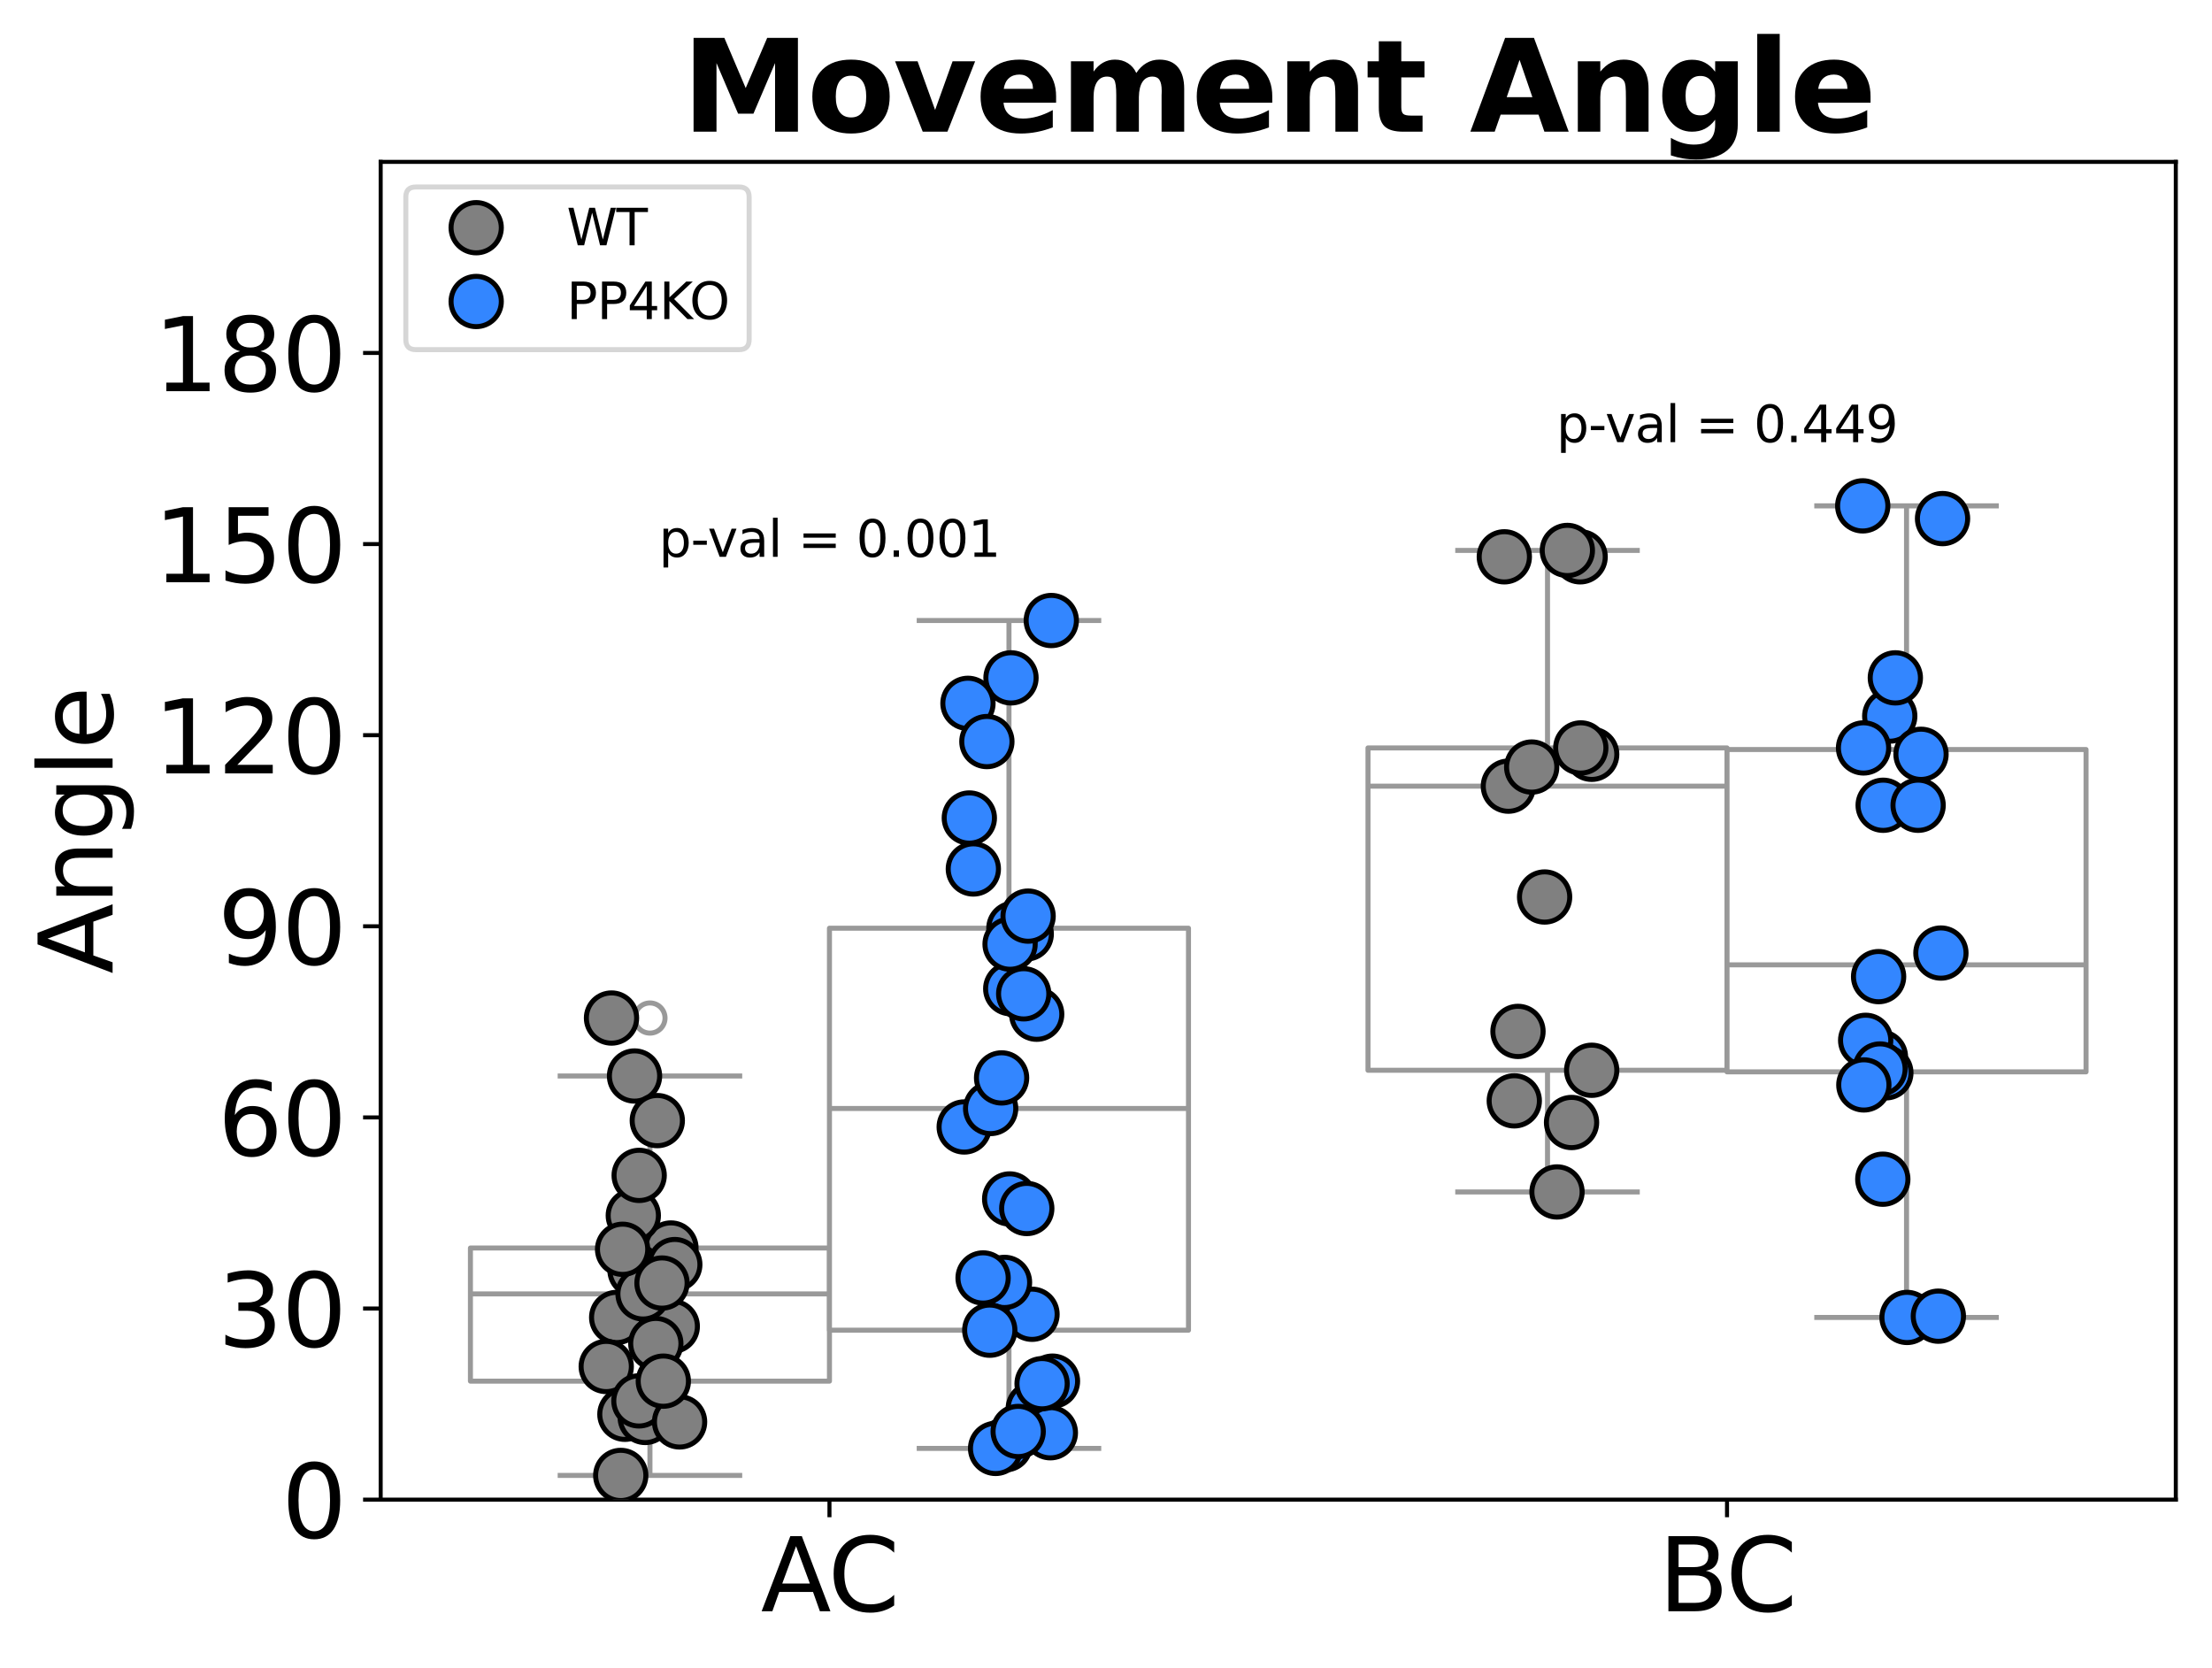 <?xml version="1.0" encoding="utf-8" standalone="no"?>
<!DOCTYPE svg PUBLIC "-//W3C//DTD SVG 1.1//EN"
  "http://www.w3.org/Graphics/SVG/1.1/DTD/svg11.dtd">
<svg xmlns:xlink="http://www.w3.org/1999/xlink" width="440.051pt" height="331.864pt" viewBox="0 0 440.051 331.864" xmlns="http://www.w3.org/2000/svg" version="1.1">
 <defs>
  <style type="text/css">*{stroke-linejoin: round; stroke-linecap: butt}</style>
 </defs>
 <g id="figure_1">
  <g id="patch_1">
   <path d="M 0 331.864 
L 440.051 331.864 
L 440.051 0 
L 0 0 
z
" style="fill: #ffffff"/>
  </g>
  <g id="axes_1">
   <g id="patch_2">
    <path d="M 75.731 298.308 
L 432.851 298.308 
L 432.851 32.196 
L 75.731 32.196 
z
" style="fill: #ffffff"/>
   </g>
   <g id="matplotlib.axis_1">
    <g id="xtick_1">
     <g id="line2d_1">
      <defs>
       <path id="m6c9cff57a1" d="M 0 0 
L 0 3.5 
" style="stroke: #000000; stroke-width: 0.8"/>
      </defs>
      <g>
       <use xlink:href="#m6c9cff57a1" x="165.011" y="298.308" style="stroke: #000000; stroke-width: 0.8"/>
      </g>
     </g>
     <g id="text_1">
      <!-- AC -->
      <g transform="translate(151.363 320.505) scale(0.2 -0.2)">
       <defs>
        <path id="DejaVuSans-41" d="M 2188 4044 
L 1331 1722 
L 3047 1722 
L 2188 4044 
z
M 1831 4666 
L 2547 4666 
L 4325 0 
L 3669 0 
L 3244 1197 
L 1141 1197 
L 716 0 
L 50 0 
L 1831 4666 
z
" transform="scale(0.016)"/>
        <path id="DejaVuSans-43" d="M 4122 4306 
L 4122 3641 
Q 3803 3938 3442 4084 
Q 3081 4231 2675 4231 
Q 1875 4231 1450 3742 
Q 1025 3253 1025 2328 
Q 1025 1406 1450 917 
Q 1875 428 2675 428 
Q 3081 428 3442 575 
Q 3803 722 4122 1019 
L 4122 359 
Q 3791 134 3420 21 
Q 3050 -91 2638 -91 
Q 1578 -91 968 557 
Q 359 1206 359 2328 
Q 359 3453 968 4101 
Q 1578 4750 2638 4750 
Q 3056 4750 3426 4639 
Q 3797 4528 4122 4306 
z
" transform="scale(0.016)"/>
       </defs>
       <use xlink:href="#DejaVuSans-41"/>
       <use xlink:href="#DejaVuSans-43" x="66.658"/>
      </g>
     </g>
    </g>
    <g id="xtick_2">
     <g id="line2d_2">
      <g>
       <use xlink:href="#m6c9cff57a1" x="343.571" y="298.308" style="stroke: #000000; stroke-width: 0.8"/>
      </g>
     </g>
     <g id="text_2">
      <!-- BC -->
      <g transform="translate(329.902 320.505) scale(0.2 -0.2)">
       <defs>
        <path id="DejaVuSans-42" d="M 1259 2228 
L 1259 519 
L 2272 519 
Q 2781 519 3026 730 
Q 3272 941 3272 1375 
Q 3272 1813 3026 2020 
Q 2781 2228 2272 2228 
L 1259 2228 
z
M 1259 4147 
L 1259 2741 
L 2194 2741 
Q 2656 2741 2882 2914 
Q 3109 3088 3109 3444 
Q 3109 3797 2882 3972 
Q 2656 4147 2194 4147 
L 1259 4147 
z
M 628 4666 
L 2241 4666 
Q 2963 4666 3353 4366 
Q 3744 4066 3744 3513 
Q 3744 3084 3544 2831 
Q 3344 2578 2956 2516 
Q 3422 2416 3680 2098 
Q 3938 1781 3938 1306 
Q 3938 681 3513 340 
Q 3088 0 2303 0 
L 628 0 
L 628 4666 
z
" transform="scale(0.016)"/>
       </defs>
       <use xlink:href="#DejaVuSans-42"/>
       <use xlink:href="#DejaVuSans-43" x="66.854"/>
      </g>
     </g>
    </g>
   </g>
   <g id="matplotlib.axis_2">
    <g id="ytick_1">
     <g id="line2d_3">
      <defs>
       <path id="m1bd5f42a3d" d="M 0 0 
L -3.5 0 
" style="stroke: #000000; stroke-width: 0.8"/>
      </defs>
      <g>
       <use xlink:href="#m1bd5f42a3d" x="75.731" y="298.308" style="stroke: #000000; stroke-width: 0.8"/>
      </g>
     </g>
     <g id="text_3">
      <!-- 0 -->
      <g transform="translate(56.006 305.907) scale(0.2 -0.2)">
       <defs>
        <path id="DejaVuSans-30" d="M 2034 4250 
Q 1547 4250 1301 3770 
Q 1056 3291 1056 2328 
Q 1056 1369 1301 889 
Q 1547 409 2034 409 
Q 2525 409 2770 889 
Q 3016 1369 3016 2328 
Q 3016 3291 2770 3770 
Q 2525 4250 2034 4250 
z
M 2034 4750 
Q 2819 4750 3233 4129 
Q 3647 3509 3647 2328 
Q 3647 1150 3233 529 
Q 2819 -91 2034 -91 
Q 1250 -91 836 529 
Q 422 1150 422 2328 
Q 422 3509 836 4129 
Q 1250 4750 2034 4750 
z
" transform="scale(0.016)"/>
       </defs>
       <use xlink:href="#DejaVuSans-30"/>
      </g>
     </g>
    </g>
    <g id="ytick_2">
     <g id="line2d_4">
      <g>
       <use xlink:href="#m1bd5f42a3d" x="75.731" y="260.292" style="stroke: #000000; stroke-width: 0.8"/>
      </g>
     </g>
     <g id="text_4">
      <!-- 30 -->
      <g transform="translate(43.281 267.891) scale(0.2 -0.2)">
       <defs>
        <path id="DejaVuSans-33" d="M 2597 2516 
Q 3050 2419 3304 2112 
Q 3559 1806 3559 1356 
Q 3559 666 3084 287 
Q 2609 -91 1734 -91 
Q 1441 -91 1130 -33 
Q 819 25 488 141 
L 488 750 
Q 750 597 1062 519 
Q 1375 441 1716 441 
Q 2309 441 2620 675 
Q 2931 909 2931 1356 
Q 2931 1769 2642 2001 
Q 2353 2234 1838 2234 
L 1294 2234 
L 1294 2753 
L 1863 2753 
Q 2328 2753 2575 2939 
Q 2822 3125 2822 3475 
Q 2822 3834 2567 4026 
Q 2313 4219 1838 4219 
Q 1578 4219 1281 4162 
Q 984 4106 628 3988 
L 628 4550 
Q 988 4650 1302 4700 
Q 1616 4750 1894 4750 
Q 2613 4750 3031 4423 
Q 3450 4097 3450 3541 
Q 3450 3153 3228 2886 
Q 3006 2619 2597 2516 
z
" transform="scale(0.016)"/>
       </defs>
       <use xlink:href="#DejaVuSans-33"/>
       <use xlink:href="#DejaVuSans-30" x="63.623"/>
      </g>
     </g>
    </g>
    <g id="ytick_3">
     <g id="line2d_5">
      <g>
       <use xlink:href="#m1bd5f42a3d" x="75.731" y="222.276" style="stroke: #000000; stroke-width: 0.8"/>
      </g>
     </g>
     <g id="text_5">
      <!-- 60 -->
      <g transform="translate(43.281 229.875) scale(0.2 -0.2)">
       <defs>
        <path id="DejaVuSans-36" d="M 2113 2584 
Q 1688 2584 1439 2293 
Q 1191 2003 1191 1497 
Q 1191 994 1439 701 
Q 1688 409 2113 409 
Q 2538 409 2786 701 
Q 3034 994 3034 1497 
Q 3034 2003 2786 2293 
Q 2538 2584 2113 2584 
z
M 3366 4563 
L 3366 3988 
Q 3128 4100 2886 4159 
Q 2644 4219 2406 4219 
Q 1781 4219 1451 3797 
Q 1122 3375 1075 2522 
Q 1259 2794 1537 2939 
Q 1816 3084 2150 3084 
Q 2853 3084 3261 2657 
Q 3669 2231 3669 1497 
Q 3669 778 3244 343 
Q 2819 -91 2113 -91 
Q 1303 -91 875 529 
Q 447 1150 447 2328 
Q 447 3434 972 4092 
Q 1497 4750 2381 4750 
Q 2619 4750 2861 4703 
Q 3103 4656 3366 4563 
z
" transform="scale(0.016)"/>
       </defs>
       <use xlink:href="#DejaVuSans-36"/>
       <use xlink:href="#DejaVuSans-30" x="63.623"/>
      </g>
     </g>
    </g>
    <g id="ytick_4">
     <g id="line2d_6">
      <g>
       <use xlink:href="#m1bd5f42a3d" x="75.731" y="184.26" style="stroke: #000000; stroke-width: 0.8"/>
      </g>
     </g>
     <g id="text_6">
      <!-- 90 -->
      <g transform="translate(43.281 191.859) scale(0.2 -0.2)">
       <defs>
        <path id="DejaVuSans-39" d="M 703 97 
L 703 672 
Q 941 559 1184 500 
Q 1428 441 1663 441 
Q 2288 441 2617 861 
Q 2947 1281 2994 2138 
Q 2813 1869 2534 1725 
Q 2256 1581 1919 1581 
Q 1219 1581 811 2004 
Q 403 2428 403 3163 
Q 403 3881 828 4315 
Q 1253 4750 1959 4750 
Q 2769 4750 3195 4129 
Q 3622 3509 3622 2328 
Q 3622 1225 3098 567 
Q 2575 -91 1691 -91 
Q 1453 -91 1209 -44 
Q 966 3 703 97 
z
M 1959 2075 
Q 2384 2075 2632 2365 
Q 2881 2656 2881 3163 
Q 2881 3666 2632 3958 
Q 2384 4250 1959 4250 
Q 1534 4250 1286 3958 
Q 1038 3666 1038 3163 
Q 1038 2656 1286 2365 
Q 1534 2075 1959 2075 
z
" transform="scale(0.016)"/>
       </defs>
       <use xlink:href="#DejaVuSans-39"/>
       <use xlink:href="#DejaVuSans-30" x="63.623"/>
      </g>
     </g>
    </g>
    <g id="ytick_5">
     <g id="line2d_7">
      <g>
       <use xlink:href="#m1bd5f42a3d" x="75.731" y="146.244" style="stroke: #000000; stroke-width: 0.8"/>
      </g>
     </g>
     <g id="text_7">
      <!-- 120 -->
      <g transform="translate(30.556 153.843) scale(0.2 -0.2)">
       <defs>
        <path id="DejaVuSans-31" d="M 794 531 
L 1825 531 
L 1825 4091 
L 703 3866 
L 703 4441 
L 1819 4666 
L 2450 4666 
L 2450 531 
L 3481 531 
L 3481 0 
L 794 0 
L 794 531 
z
" transform="scale(0.016)"/>
        <path id="DejaVuSans-32" d="M 1228 531 
L 3431 531 
L 3431 0 
L 469 0 
L 469 531 
Q 828 903 1448 1529 
Q 2069 2156 2228 2338 
Q 2531 2678 2651 2914 
Q 2772 3150 2772 3378 
Q 2772 3750 2511 3984 
Q 2250 4219 1831 4219 
Q 1534 4219 1204 4116 
Q 875 4013 500 3803 
L 500 4441 
Q 881 4594 1212 4672 
Q 1544 4750 1819 4750 
Q 2544 4750 2975 4387 
Q 3406 4025 3406 3419 
Q 3406 3131 3298 2873 
Q 3191 2616 2906 2266 
Q 2828 2175 2409 1742 
Q 1991 1309 1228 531 
z
" transform="scale(0.016)"/>
       </defs>
       <use xlink:href="#DejaVuSans-31"/>
       <use xlink:href="#DejaVuSans-32" x="63.623"/>
       <use xlink:href="#DejaVuSans-30" x="127.246"/>
      </g>
     </g>
    </g>
    <g id="ytick_6">
     <g id="line2d_8">
      <g>
       <use xlink:href="#m1bd5f42a3d" x="75.731" y="108.228" style="stroke: #000000; stroke-width: 0.8"/>
      </g>
     </g>
     <g id="text_8">
      <!-- 150 -->
      <g transform="translate(30.556 115.827) scale(0.2 -0.2)">
       <defs>
        <path id="DejaVuSans-35" d="M 691 4666 
L 3169 4666 
L 3169 4134 
L 1269 4134 
L 1269 2991 
Q 1406 3038 1543 3061 
Q 1681 3084 1819 3084 
Q 2600 3084 3056 2656 
Q 3513 2228 3513 1497 
Q 3513 744 3044 326 
Q 2575 -91 1722 -91 
Q 1428 -91 1123 -41 
Q 819 9 494 109 
L 494 744 
Q 775 591 1075 516 
Q 1375 441 1709 441 
Q 2250 441 2565 725 
Q 2881 1009 2881 1497 
Q 2881 1984 2565 2268 
Q 2250 2553 1709 2553 
Q 1456 2553 1204 2497 
Q 953 2441 691 2322 
L 691 4666 
z
" transform="scale(0.016)"/>
       </defs>
       <use xlink:href="#DejaVuSans-31"/>
       <use xlink:href="#DejaVuSans-35" x="63.623"/>
       <use xlink:href="#DejaVuSans-30" x="127.246"/>
      </g>
     </g>
    </g>
    <g id="ytick_7">
     <g id="line2d_9">
      <g>
       <use xlink:href="#m1bd5f42a3d" x="75.731" y="70.212" style="stroke: #000000; stroke-width: 0.8"/>
      </g>
     </g>
     <g id="text_9">
      <!-- 180 -->
      <g transform="translate(30.556 77.811) scale(0.2 -0.2)">
       <defs>
        <path id="DejaVuSans-38" d="M 2034 2216 
Q 1584 2216 1326 1975 
Q 1069 1734 1069 1313 
Q 1069 891 1326 650 
Q 1584 409 2034 409 
Q 2484 409 2743 651 
Q 3003 894 3003 1313 
Q 3003 1734 2745 1975 
Q 2488 2216 2034 2216 
z
M 1403 2484 
Q 997 2584 770 2862 
Q 544 3141 544 3541 
Q 544 4100 942 4425 
Q 1341 4750 2034 4750 
Q 2731 4750 3128 4425 
Q 3525 4100 3525 3541 
Q 3525 3141 3298 2862 
Q 3072 2584 2669 2484 
Q 3125 2378 3379 2068 
Q 3634 1759 3634 1313 
Q 3634 634 3220 271 
Q 2806 -91 2034 -91 
Q 1263 -91 848 271 
Q 434 634 434 1313 
Q 434 1759 690 2068 
Q 947 2378 1403 2484 
z
M 1172 3481 
Q 1172 3119 1398 2916 
Q 1625 2713 2034 2713 
Q 2441 2713 2670 2916 
Q 2900 3119 2900 3481 
Q 2900 3844 2670 4047 
Q 2441 4250 2034 4250 
Q 1625 4250 1398 4047 
Q 1172 3844 1172 3481 
z
" transform="scale(0.016)"/>
       </defs>
       <use xlink:href="#DejaVuSans-31"/>
       <use xlink:href="#DejaVuSans-38" x="63.623"/>
       <use xlink:href="#DejaVuSans-30" x="127.246"/>
      </g>
     </g>
    </g>
    <g id="text_10">
     <!-- Angle -->
     <g transform="translate(22.397 193.71) rotate(-90) scale(0.2 -0.2)">
      <defs>
       <path id="DejaVuSans-6e" d="M 3513 2113 
L 3513 0 
L 2938 0 
L 2938 2094 
Q 2938 2591 2744 2837 
Q 2550 3084 2163 3084 
Q 1697 3084 1428 2787 
Q 1159 2491 1159 1978 
L 1159 0 
L 581 0 
L 581 3500 
L 1159 3500 
L 1159 2956 
Q 1366 3272 1645 3428 
Q 1925 3584 2291 3584 
Q 2894 3584 3203 3211 
Q 3513 2838 3513 2113 
z
" transform="scale(0.016)"/>
       <path id="DejaVuSans-67" d="M 2906 1791 
Q 2906 2416 2648 2759 
Q 2391 3103 1925 3103 
Q 1463 3103 1205 2759 
Q 947 2416 947 1791 
Q 947 1169 1205 825 
Q 1463 481 1925 481 
Q 2391 481 2648 825 
Q 2906 1169 2906 1791 
z
M 3481 434 
Q 3481 -459 3084 -895 
Q 2688 -1331 1869 -1331 
Q 1566 -1331 1297 -1286 
Q 1028 -1241 775 -1147 
L 775 -588 
Q 1028 -725 1275 -790 
Q 1522 -856 1778 -856 
Q 2344 -856 2625 -561 
Q 2906 -266 2906 331 
L 2906 616 
Q 2728 306 2450 153 
Q 2172 0 1784 0 
Q 1141 0 747 490 
Q 353 981 353 1791 
Q 353 2603 747 3093 
Q 1141 3584 1784 3584 
Q 2172 3584 2450 3431 
Q 2728 3278 2906 2969 
L 2906 3500 
L 3481 3500 
L 3481 434 
z
" transform="scale(0.016)"/>
       <path id="DejaVuSans-6c" d="M 603 4863 
L 1178 4863 
L 1178 0 
L 603 0 
L 603 4863 
z
" transform="scale(0.016)"/>
       <path id="DejaVuSans-65" d="M 3597 1894 
L 3597 1613 
L 953 1613 
Q 991 1019 1311 708 
Q 1631 397 2203 397 
Q 2534 397 2845 478 
Q 3156 559 3463 722 
L 3463 178 
Q 3153 47 2828 -22 
Q 2503 -91 2169 -91 
Q 1331 -91 842 396 
Q 353 884 353 1716 
Q 353 2575 817 3079 
Q 1281 3584 2069 3584 
Q 2775 3584 3186 3129 
Q 3597 2675 3597 1894 
z
M 3022 2063 
Q 3016 2534 2758 2815 
Q 2500 3097 2075 3097 
Q 1594 3097 1305 2825 
Q 1016 2553 972 2059 
L 3022 2063 
z
" transform="scale(0.016)"/>
      </defs>
      <use xlink:href="#DejaVuSans-41"/>
      <use xlink:href="#DejaVuSans-6e" x="68.408"/>
      <use xlink:href="#DejaVuSans-67" x="131.787"/>
      <use xlink:href="#DejaVuSans-6c" x="195.264"/>
      <use xlink:href="#DejaVuSans-65" x="223.047"/>
     </g>
    </g>
   </g>
   <g id="patch_3">
    <path d="M 93.587 274.738 
L 165.011 274.738 
L 165.011 248.254 
L 93.587 248.254 
L 93.587 274.738 
z
" clip-path="url(#pab6f4cdedb)" style="fill: #ffffff; stroke: #999999; stroke-linejoin: miter"/>
   </g>
   <g id="line2d_10">
    <path d="M 129.299 274.738 
L 129.299 293.493 
" clip-path="url(#pab6f4cdedb)" style="fill: none; stroke: #999999"/>
   </g>
   <g id="line2d_11">
    <path d="M 129.299 248.254 
L 129.299 214.039 
" clip-path="url(#pab6f4cdedb)" style="fill: none; stroke: #999999"/>
   </g>
   <g id="line2d_12">
    <path d="M 111.443 293.493 
L 147.155 293.493 
" clip-path="url(#pab6f4cdedb)" style="fill: none; stroke: #999999; stroke-linecap: square"/>
   </g>
   <g id="line2d_13">
    <path d="M 111.443 214.039 
L 147.155 214.039 
" clip-path="url(#pab6f4cdedb)" style="fill: none; stroke: #999999; stroke-linecap: square"/>
   </g>
   <g id="line2d_14">
    <defs>
     <path id="mb2e26b3bb1" d="M 0 3 
C 0.796 3 1.559 2.684 2.121 2.121 
C 2.684 1.559 3 0.796 3 0 
C 3 -0.796 2.684 -1.559 2.121 -2.121 
C 1.559 -2.684 0.796 -3 0 -3 
C -0.796 -3 -1.559 -2.684 -2.121 -2.121 
C -2.684 -1.559 -3 -0.796 -3 0 
C -3 0.796 -2.684 1.559 -2.121 2.121 
C -1.559 2.684 -0.796 3 0 3 
z
" style="stroke: #999999"/>
    </defs>
    <g clip-path="url(#pab6f4cdedb)">
     <use xlink:href="#mb2e26b3bb1" x="129.299" y="202.508" style="fill-opacity: 0; stroke: #999999"/>
    </g>
   </g>
   <g id="patch_4">
    <path d="M 272.147 212.899 
L 343.571 212.899 
L 343.571 148.778 
L 272.147 148.778 
L 272.147 212.899 
z
" clip-path="url(#pab6f4cdedb)" style="fill: #ffffff; stroke: #999999; stroke-linejoin: miter"/>
   </g>
   <g id="line2d_15">
    <path d="M 307.859 212.899 
L 307.859 237.102 
" clip-path="url(#pab6f4cdedb)" style="fill: none; stroke: #999999"/>
   </g>
   <g id="line2d_16">
    <path d="M 307.859 148.778 
L 307.859 109.495 
" clip-path="url(#pab6f4cdedb)" style="fill: none; stroke: #999999"/>
   </g>
   <g id="line2d_17">
    <path d="M 290.003 237.102 
L 325.715 237.102 
" clip-path="url(#pab6f4cdedb)" style="fill: none; stroke: #999999; stroke-linecap: square"/>
   </g>
   <g id="line2d_18">
    <path d="M 290.003 109.495 
L 325.715 109.495 
" clip-path="url(#pab6f4cdedb)" style="fill: none; stroke: #999999; stroke-linecap: square"/>
   </g>
   <g id="line2d_19"/>
   <g id="patch_5">
    <path d="M 165.011 264.601 
L 236.435 264.601 
L 236.435 184.64 
L 165.011 184.64 
L 165.011 264.601 
z
" clip-path="url(#pab6f4cdedb)" style="fill: #ffffff; stroke: #999999; stroke-linejoin: miter"/>
   </g>
   <g id="line2d_20">
    <path d="M 200.723 264.601 
L 200.723 288.12 
" clip-path="url(#pab6f4cdedb)" style="fill: none; stroke: #999999"/>
   </g>
   <g id="line2d_21">
    <path d="M 200.723 184.64 
L 200.723 123.434 
" clip-path="url(#pab6f4cdedb)" style="fill: none; stroke: #999999"/>
   </g>
   <g id="line2d_22">
    <path d="M 182.867 288.12 
L 218.579 288.12 
" clip-path="url(#pab6f4cdedb)" style="fill: none; stroke: #999999; stroke-linecap: square"/>
   </g>
   <g id="line2d_23">
    <path d="M 182.867 123.434 
L 218.579 123.434 
" clip-path="url(#pab6f4cdedb)" style="fill: none; stroke: #999999; stroke-linecap: square"/>
   </g>
   <g id="line2d_24"/>
   <g id="patch_6">
    <path d="M 343.571 213.216 
L 414.995 213.216 
L 414.995 149.095 
L 343.571 149.095 
L 343.571 213.216 
z
" clip-path="url(#pab6f4cdedb)" style="fill: #ffffff; stroke: #999999; stroke-linejoin: miter"/>
   </g>
   <g id="line2d_25">
    <path d="M 379.283 213.216 
L 379.283 262.066 
" clip-path="url(#pab6f4cdedb)" style="fill: none; stroke: #999999"/>
   </g>
   <g id="line2d_26">
    <path d="M 379.283 149.095 
L 379.283 100.625 
" clip-path="url(#pab6f4cdedb)" style="fill: none; stroke: #999999"/>
   </g>
   <g id="line2d_27">
    <path d="M 361.427 262.066 
L 397.139 262.066 
" clip-path="url(#pab6f4cdedb)" style="fill: none; stroke: #999999; stroke-linecap: square"/>
   </g>
   <g id="line2d_28">
    <path d="M 361.427 100.625 
L 397.139 100.625 
" clip-path="url(#pab6f4cdedb)" style="fill: none; stroke: #999999; stroke-linecap: square"/>
   </g>
   <g id="line2d_29"/>
   <g id="line2d_30">
    <path d="M 93.587 257.378 
L 165.011 257.378 
" clip-path="url(#pab6f4cdedb)" style="fill: none; stroke: #999999"/>
   </g>
   <g id="line2d_31">
    <path d="M 272.147 156.382 
L 343.571 156.382 
" clip-path="url(#pab6f4cdedb)" style="fill: none; stroke: #999999"/>
   </g>
   <g id="line2d_32">
    <path d="M 165.011 220.502 
L 236.435 220.502 
" clip-path="url(#pab6f4cdedb)" style="fill: none; stroke: #999999"/>
   </g>
   <g id="line2d_33">
    <path d="M 343.571 191.927 
L 414.995 191.927 
" clip-path="url(#pab6f4cdedb)" style="fill: none; stroke: #999999"/>
   </g>
   <g id="patch_7">
    <path d="M 75.731 298.308 
L 75.731 32.196 
" style="fill: none; stroke: #000000; stroke-width: 0.8; stroke-linejoin: miter; stroke-linecap: square"/>
   </g>
   <g id="patch_8">
    <path d="M 432.851 298.308 
L 432.851 32.196 
" style="fill: none; stroke: #000000; stroke-width: 0.8; stroke-linejoin: miter; stroke-linecap: square"/>
   </g>
   <g id="patch_9">
    <path d="M 75.731 298.308 
L 432.851 298.308 
" style="fill: none; stroke: #000000; stroke-width: 0.8; stroke-linejoin: miter; stroke-linecap: square"/>
   </g>
   <g id="patch_10">
    <path d="M 75.731 32.196 
L 432.851 32.196 
" style="fill: none; stroke: #000000; stroke-width: 0.8; stroke-linejoin: miter; stroke-linecap: square"/>
   </g>
   <g id="PathCollection_1">
    <defs>
     <path id="C0_0_30bca2c052" d="M 0 5 
C 1.326 5 2.598 4.473 3.536 3.536 
C 4.473 2.598 5 1.326 5 -0 
C 5 -1.326 4.473 -2.598 3.536 -3.536 
C 2.598 -4.473 1.326 -5 0 -5 
C -1.326 -5 -2.598 -4.473 -3.536 -3.536 
C -4.473 -2.598 -5 -1.326 -5 0 
C -5 1.326 -4.473 2.598 -3.536 3.536 
C -2.598 4.473 -1.326 5 0 5 
z
"/>
    </defs>
    <g clip-path="url(#pab6f4cdedb)">
     <use xlink:href="#C0_0_30bca2c052" x="133.474" y="248.254" style="fill: #808080; stroke: #000000"/>
    </g>
    <g clip-path="url(#pab6f4cdedb)">
     <use xlink:href="#C0_0_30bca2c052" x="126.328" y="252.689" style="fill: #808080; stroke: #000000"/>
    </g>
    <g clip-path="url(#pab6f4cdedb)">
     <use xlink:href="#C0_0_30bca2c052" x="134.243" y="251.548" style="fill: #808080; stroke: #000000"/>
    </g>
    <g clip-path="url(#pab6f4cdedb)">
     <use xlink:href="#C0_0_30bca2c052" x="122.68" y="262.066" style="fill: #808080; stroke: #000000"/>
    </g>
    <g clip-path="url(#pab6f4cdedb)">
     <use xlink:href="#C0_0_30bca2c052" x="126.232" y="214.039" style="fill: #808080; stroke: #000000"/>
    </g>
    <g clip-path="url(#pab6f4cdedb)">
     <use xlink:href="#C0_0_30bca2c052" x="125.988" y="241.791" style="fill: #808080; stroke: #000000"/>
    </g>
    <g clip-path="url(#pab6f4cdedb)">
     <use xlink:href="#C0_0_30bca2c052" x="124.316" y="281.328" style="fill: #808080; stroke: #000000"/>
    </g>
    <g clip-path="url(#pab6f4cdedb)">
     <use xlink:href="#C0_0_30bca2c052" x="133.742" y="263.84" style="fill: #808080; stroke: #000000"/>
    </g>
    <g clip-path="url(#pab6f4cdedb)">
     <use xlink:href="#C0_0_30bca2c052" x="130.467" y="267.262" style="fill: #808080; stroke: #000000"/>
    </g>
    <g clip-path="url(#pab6f4cdedb)">
     <use xlink:href="#C0_0_30bca2c052" x="120.603" y="271.824" style="fill: #808080; stroke: #000000"/>
    </g>
    <g clip-path="url(#pab6f4cdedb)">
     <use xlink:href="#C0_0_30bca2c052" x="127.155" y="233.808" style="fill: #808080; stroke: #000000"/>
    </g>
    <g clip-path="url(#pab6f4cdedb)">
     <use xlink:href="#C0_0_30bca2c052" x="128.361" y="281.961" style="fill: #808080; stroke: #000000"/>
    </g>
    <g clip-path="url(#pab6f4cdedb)">
     <use xlink:href="#C0_0_30bca2c052" x="127.925" y="257.378" style="fill: #808080; stroke: #000000"/>
    </g>
    <g clip-path="url(#pab6f4cdedb)">
     <use xlink:href="#C0_0_30bca2c052" x="130.762" y="222.91" style="fill: #808080; stroke: #000000"/>
    </g>
    <g clip-path="url(#pab6f4cdedb)">
     <use xlink:href="#C0_0_30bca2c052" x="131.694" y="255.223" style="fill: #808080; stroke: #000000"/>
    </g>
    <g clip-path="url(#pab6f4cdedb)">
     <use xlink:href="#C0_0_30bca2c052" x="123.858" y="248.507" style="fill: #808080; stroke: #000000"/>
    </g>
    <g clip-path="url(#pab6f4cdedb)">
     <use xlink:href="#C0_0_30bca2c052" x="123.49" y="293.493" style="fill: #808080; stroke: #000000"/>
    </g>
    <g clip-path="url(#pab6f4cdedb)">
     <use xlink:href="#C0_0_30bca2c052" x="127.103" y="278.666" style="fill: #808080; stroke: #000000"/>
    </g>
    <g clip-path="url(#pab6f4cdedb)">
     <use xlink:href="#C0_0_30bca2c052" x="121.651" y="202.508" style="fill: #808080; stroke: #000000"/>
    </g>
    <g clip-path="url(#pab6f4cdedb)">
     <use xlink:href="#C0_0_30bca2c052" x="135.194" y="282.848" style="fill: #808080; stroke: #000000"/>
    </g>
    <g clip-path="url(#pab6f4cdedb)">
     <use xlink:href="#C0_0_30bca2c052" x="131.96" y="274.738" style="fill: #808080; stroke: #000000"/>
    </g>
   </g>
   <g id="PathCollection_2">
    <defs>
     <path id="C1_0_9949f92c49" d="M 0 5 
C 1.326 5 2.598 4.473 3.536 3.536 
C 4.473 2.598 5 1.326 5 -0 
C 5 -1.326 4.473 -2.598 3.536 -3.536 
C 2.598 -4.473 1.326 -5 0 -5 
C -1.326 -5 -2.598 -4.473 -3.536 -3.536 
C -4.473 -2.598 -5 -1.326 -5 0 
C -5 1.326 -4.473 2.598 -3.536 3.536 
C -2.598 4.473 -1.326 5 0 5 
z
"/>
    </defs>
    <g clip-path="url(#pab6f4cdedb)">
     <use xlink:href="#C1_0_9949f92c49" x="205.556" y="280.187" style="fill: #3386ff; stroke: #000000"/>
    </g>
    <g clip-path="url(#pab6f4cdedb)">
     <use xlink:href="#C1_0_9949f92c49" x="208.957" y="285.002" style="fill: #3386ff; stroke: #000000"/>
    </g>
    <g clip-path="url(#pab6f4cdedb)">
     <use xlink:href="#C1_0_9949f92c49" x="201.125" y="134.839" style="fill: #3386ff; stroke: #000000"/>
    </g>
    <g clip-path="url(#pab6f4cdedb)">
     <use xlink:href="#C1_0_9949f92c49" x="199.988" y="287.398" style="fill: #3386ff; stroke: #000000"/>
    </g>
    <g clip-path="url(#pab6f4cdedb)">
     <use xlink:href="#C1_0_9949f92c49" x="205.308" y="261.433" style="fill: #3386ff; stroke: #000000"/>
    </g>
    <g clip-path="url(#pab6f4cdedb)">
     <use xlink:href="#C1_0_9949f92c49" x="193.634" y="172.855" style="fill: #3386ff; stroke: #000000"/>
    </g>
    <g clip-path="url(#pab6f4cdedb)">
     <use xlink:href="#C1_0_9949f92c49" x="198.063" y="288.12" style="fill: #3386ff; stroke: #000000"/>
    </g>
    <g clip-path="url(#pab6f4cdedb)">
     <use xlink:href="#C1_0_9949f92c49" x="201.073" y="196.679" style="fill: #3386ff; stroke: #000000"/>
    </g>
    <g clip-path="url(#pab6f4cdedb)">
     <use xlink:href="#C1_0_9949f92c49" x="191.818" y="224.177" style="fill: #3386ff; stroke: #000000"/>
    </g>
    <g clip-path="url(#pab6f4cdedb)">
     <use xlink:href="#C1_0_9949f92c49" x="199.837" y="255.097" style="fill: #3386ff; stroke: #000000"/>
    </g>
    <g clip-path="url(#pab6f4cdedb)">
     <use xlink:href="#C1_0_9949f92c49" x="202.556" y="284.749" style="fill: #3386ff; stroke: #000000"/>
    </g>
    <g clip-path="url(#pab6f4cdedb)">
     <use xlink:href="#C1_0_9949f92c49" x="200.861" y="238.496" style="fill: #3386ff; stroke: #000000"/>
    </g>
    <g clip-path="url(#pab6f4cdedb)">
     <use xlink:href="#C1_0_9949f92c49" x="192.835" y="162.718" style="fill: #3386ff; stroke: #000000"/>
    </g>
    <g clip-path="url(#pab6f4cdedb)">
     <use xlink:href="#C1_0_9949f92c49" x="196.903" y="264.601" style="fill: #3386ff; stroke: #000000"/>
    </g>
    <g clip-path="url(#pab6f4cdedb)">
     <use xlink:href="#C1_0_9949f92c49" x="204.159" y="185.781" style="fill: #3386ff; stroke: #000000"/>
    </g>
    <g clip-path="url(#pab6f4cdedb)">
     <use xlink:href="#C1_0_9949f92c49" x="195.573" y="254.21" style="fill: #3386ff; stroke: #000000"/>
    </g>
    <g clip-path="url(#pab6f4cdedb)">
     <use xlink:href="#C1_0_9949f92c49" x="201.703" y="184.64" style="fill: #3386ff; stroke: #000000"/>
    </g>
    <g clip-path="url(#pab6f4cdedb)">
     <use xlink:href="#C1_0_9949f92c49" x="204.264" y="240.397" style="fill: #3386ff; stroke: #000000"/>
    </g>
    <g clip-path="url(#pab6f4cdedb)">
     <use xlink:href="#C1_0_9949f92c49" x="200.943" y="187.808" style="fill: #3386ff; stroke: #000000"/>
    </g>
    <g clip-path="url(#pab6f4cdedb)">
     <use xlink:href="#C1_0_9949f92c49" x="209.142" y="123.434" style="fill: #3386ff; stroke: #000000"/>
    </g>
    <g clip-path="url(#pab6f4cdedb)">
     <use xlink:href="#C1_0_9949f92c49" x="192.563" y="139.908" style="fill: #3386ff; stroke: #000000"/>
    </g>
    <g clip-path="url(#pab6f4cdedb)">
     <use xlink:href="#C1_0_9949f92c49" x="209.378" y="274.738" style="fill: #3386ff; stroke: #000000"/>
    </g>
    <g clip-path="url(#pab6f4cdedb)">
     <use xlink:href="#C1_0_9949f92c49" x="206.237" y="201.747" style="fill: #3386ff; stroke: #000000"/>
    </g>
    <g clip-path="url(#pab6f4cdedb)">
     <use xlink:href="#C1_0_9949f92c49" x="197.076" y="220.502" style="fill: #3386ff; stroke: #000000"/>
    </g>
    <g clip-path="url(#pab6f4cdedb)">
     <use xlink:href="#C1_0_9949f92c49" x="203.651" y="197.692" style="fill: #3386ff; stroke: #000000"/>
    </g>
    <g clip-path="url(#pab6f4cdedb)">
     <use xlink:href="#C1_0_9949f92c49" x="196.328" y="147.511" style="fill: #3386ff; stroke: #000000"/>
    </g>
    <g clip-path="url(#pab6f4cdedb)">
     <use xlink:href="#C1_0_9949f92c49" x="207.311" y="275.245" style="fill: #3386ff; stroke: #000000"/>
    </g>
    <g clip-path="url(#pab6f4cdedb)">
     <use xlink:href="#C1_0_9949f92c49" x="199.254" y="214.419" style="fill: #3386ff; stroke: #000000"/>
    </g>
    <g clip-path="url(#pab6f4cdedb)">
     <use xlink:href="#C1_0_9949f92c49" x="204.532" y="182.233" style="fill: #3386ff; stroke: #000000"/>
    </g>
   </g>
   <g id="PathCollection_3">
    <defs>
     <path id="C2_0_8f258b73f7" d="M 0 5 
C 1.326 5 2.598 4.473 3.536 3.536 
C 4.473 2.598 5 1.326 5 -0 
C 5 -1.326 4.473 -2.598 3.536 -3.536 
C 2.598 -4.473 1.326 -5 0 -5 
C -1.326 -5 -2.598 -4.473 -3.536 -3.536 
C -4.473 -2.598 -5 -1.326 -5 0 
C -5 1.326 -4.473 2.598 -3.536 3.536 
C -2.598 4.473 -1.326 5 0 5 
z
"/>
    </defs>
    <g clip-path="url(#pab6f4cdedb)">
     <use xlink:href="#C2_0_8f258b73f7" x="309.749" y="237.102" style="fill: #808080; stroke: #000000"/>
    </g>
    <g clip-path="url(#pab6f4cdedb)">
     <use xlink:href="#C2_0_8f258b73f7" x="301.248" y="218.981" style="fill: #808080; stroke: #000000"/>
    </g>
    <g clip-path="url(#pab6f4cdedb)">
     <use xlink:href="#C2_0_8f258b73f7" x="299.267" y="110.762" style="fill: #808080; stroke: #000000"/>
    </g>
    <g clip-path="url(#pab6f4cdedb)">
     <use xlink:href="#C2_0_8f258b73f7" x="316.649" y="150.046" style="fill: #808080; stroke: #000000"/>
    </g>
    <g clip-path="url(#pab6f4cdedb)">
     <use xlink:href="#C2_0_8f258b73f7" x="316.647" y="212.899" style="fill: #808080; stroke: #000000"/>
    </g>
    <g clip-path="url(#pab6f4cdedb)">
     <use xlink:href="#C2_0_8f258b73f7" x="314.35" y="110.762" style="fill: #808080; stroke: #000000"/>
    </g>
    <g clip-path="url(#pab6f4cdedb)">
     <use xlink:href="#C2_0_8f258b73f7" x="300.072" y="156.382" style="fill: #808080; stroke: #000000"/>
    </g>
    <g clip-path="url(#pab6f4cdedb)">
     <use xlink:href="#C2_0_8f258b73f7" x="301.986" y="205.169" style="fill: #808080; stroke: #000000"/>
    </g>
    <g clip-path="url(#pab6f4cdedb)">
     <use xlink:href="#C2_0_8f258b73f7" x="314.477" y="148.778" style="fill: #808080; stroke: #000000"/>
    </g>
    <g clip-path="url(#pab6f4cdedb)">
     <use xlink:href="#C2_0_8f258b73f7" x="307.282" y="178.431" style="fill: #808080; stroke: #000000"/>
    </g>
    <g clip-path="url(#pab6f4cdedb)">
     <use xlink:href="#C2_0_8f258b73f7" x="311.806" y="109.495" style="fill: #808080; stroke: #000000"/>
    </g>
    <g clip-path="url(#pab6f4cdedb)">
     <use xlink:href="#C2_0_8f258b73f7" x="312.64" y="223.29" style="fill: #808080; stroke: #000000"/>
    </g>
    <g clip-path="url(#pab6f4cdedb)">
     <use xlink:href="#C2_0_8f258b73f7" x="304.712" y="152.58" style="fill: #808080; stroke: #000000"/>
    </g>
   </g>
   <g id="PathCollection_4">
    <defs>
     <path id="C3_0_3867363189" d="M 0 5 
C 1.326 5 2.598 4.473 3.536 3.536 
C 4.473 2.598 5 1.326 5 -0 
C 5 -1.326 4.473 -2.598 3.536 -3.536 
C 2.598 -4.473 1.326 -5 0 -5 
C -1.326 -5 -2.598 -4.473 -3.536 -3.536 
C -4.473 -2.598 -5 -1.326 -5 0 
C -5 1.326 -4.473 2.598 -3.536 3.536 
C -2.598 4.473 -1.326 5 0 5 
z
"/>
    </defs>
    <g clip-path="url(#pab6f4cdedb)">
     <use xlink:href="#C3_0_3867363189" x="375.942" y="142.442" style="fill: #3386ff; stroke: #000000"/>
    </g>
    <g clip-path="url(#pab6f4cdedb)">
     <use xlink:href="#C3_0_3867363189" x="373.725" y="194.271" style="fill: #3386ff; stroke: #000000"/>
    </g>
    <g clip-path="url(#pab6f4cdedb)">
     <use xlink:href="#C3_0_3867363189" x="374.561" y="234.568" style="fill: #3386ff; stroke: #000000"/>
    </g>
    <g clip-path="url(#pab6f4cdedb)">
     <use xlink:href="#C3_0_3867363189" x="374.09" y="210.238" style="fill: #3386ff; stroke: #000000"/>
    </g>
    <g clip-path="url(#pab6f4cdedb)">
     <use xlink:href="#C3_0_3867363189" x="371.152" y="206.943" style="fill: #3386ff; stroke: #000000"/>
    </g>
    <g clip-path="url(#pab6f4cdedb)">
     <use xlink:href="#C3_0_3867363189" x="375.17" y="213.406" style="fill: #3386ff; stroke: #000000"/>
    </g>
    <g clip-path="url(#pab6f4cdedb)">
     <use xlink:href="#C3_0_3867363189" x="386.121" y="189.582" style="fill: #3386ff; stroke: #000000"/>
    </g>
    <g clip-path="url(#pab6f4cdedb)">
     <use xlink:href="#C3_0_3867363189" x="374.632" y="160.183" style="fill: #3386ff; stroke: #000000"/>
    </g>
    <g clip-path="url(#pab6f4cdedb)">
     <use xlink:href="#C3_0_3867363189" x="374.004" y="212.645" style="fill: #3386ff; stroke: #000000"/>
    </g>
    <g clip-path="url(#pab6f4cdedb)">
     <use xlink:href="#C3_0_3867363189" x="382.163" y="150.046" style="fill: #3386ff; stroke: #000000"/>
    </g>
    <g clip-path="url(#pab6f4cdedb)">
     <use xlink:href="#C3_0_3867363189" x="381.588" y="160.183" style="fill: #3386ff; stroke: #000000"/>
    </g>
    <g clip-path="url(#pab6f4cdedb)">
     <use xlink:href="#C3_0_3867363189" x="379.383" y="262.066" style="fill: #3386ff; stroke: #000000"/>
    </g>
    <g clip-path="url(#pab6f4cdedb)">
     <use xlink:href="#C3_0_3867363189" x="385.614" y="261.813" style="fill: #3386ff; stroke: #000000"/>
    </g>
    <g clip-path="url(#pab6f4cdedb)">
     <use xlink:href="#C3_0_3867363189" x="370.729" y="148.778" style="fill: #3386ff; stroke: #000000"/>
    </g>
    <g clip-path="url(#pab6f4cdedb)">
     <use xlink:href="#C3_0_3867363189" x="386.446" y="103.159" style="fill: #3386ff; stroke: #000000"/>
    </g>
    <g clip-path="url(#pab6f4cdedb)">
     <use xlink:href="#C3_0_3867363189" x="370.568" y="100.625" style="fill: #3386ff; stroke: #000000"/>
    </g>
    <g clip-path="url(#pab6f4cdedb)">
     <use xlink:href="#C3_0_3867363189" x="377.055" y="134.839" style="fill: #3386ff; stroke: #000000"/>
    </g>
    <g clip-path="url(#pab6f4cdedb)">
     <use xlink:href="#C3_0_3867363189" x="370.789" y="215.813" style="fill: #3386ff; stroke: #000000"/>
    </g>
   </g>
   <g id="line2d_34"/>
   <g id="line2d_35"/>
   <g id="text_11">
    <!-- p-val = 0.001 -->
    <g transform="translate(131.07 110.762) scale(0.1 -0.1)">
     <defs>
      <path id="DejaVuSans-70" d="M 1159 525 
L 1159 -1331 
L 581 -1331 
L 581 3500 
L 1159 3500 
L 1159 2969 
Q 1341 3281 1617 3432 
Q 1894 3584 2278 3584 
Q 2916 3584 3314 3078 
Q 3713 2572 3713 1747 
Q 3713 922 3314 415 
Q 2916 -91 2278 -91 
Q 1894 -91 1617 61 
Q 1341 213 1159 525 
z
M 3116 1747 
Q 3116 2381 2855 2742 
Q 2594 3103 2138 3103 
Q 1681 3103 1420 2742 
Q 1159 2381 1159 1747 
Q 1159 1113 1420 752 
Q 1681 391 2138 391 
Q 2594 391 2855 752 
Q 3116 1113 3116 1747 
z
" transform="scale(0.016)"/>
      <path id="DejaVuSans-2d" d="M 313 2009 
L 1997 2009 
L 1997 1497 
L 313 1497 
L 313 2009 
z
" transform="scale(0.016)"/>
      <path id="DejaVuSans-76" d="M 191 3500 
L 800 3500 
L 1894 563 
L 2988 3500 
L 3597 3500 
L 2284 0 
L 1503 0 
L 191 3500 
z
" transform="scale(0.016)"/>
      <path id="DejaVuSans-61" d="M 2194 1759 
Q 1497 1759 1228 1600 
Q 959 1441 959 1056 
Q 959 750 1161 570 
Q 1363 391 1709 391 
Q 2188 391 2477 730 
Q 2766 1069 2766 1631 
L 2766 1759 
L 2194 1759 
z
M 3341 1997 
L 3341 0 
L 2766 0 
L 2766 531 
Q 2569 213 2275 61 
Q 1981 -91 1556 -91 
Q 1019 -91 701 211 
Q 384 513 384 1019 
Q 384 1609 779 1909 
Q 1175 2209 1959 2209 
L 2766 2209 
L 2766 2266 
Q 2766 2663 2505 2880 
Q 2244 3097 1772 3097 
Q 1472 3097 1187 3025 
Q 903 2953 641 2809 
L 641 3341 
Q 956 3463 1253 3523 
Q 1550 3584 1831 3584 
Q 2591 3584 2966 3190 
Q 3341 2797 3341 1997 
z
" transform="scale(0.016)"/>
      <path id="DejaVuSans-20" transform="scale(0.016)"/>
      <path id="DejaVuSans-3d" d="M 678 2906 
L 4684 2906 
L 4684 2381 
L 678 2381 
L 678 2906 
z
M 678 1631 
L 4684 1631 
L 4684 1100 
L 678 1100 
L 678 1631 
z
" transform="scale(0.016)"/>
      <path id="DejaVuSans-2e" d="M 684 794 
L 1344 794 
L 1344 0 
L 684 0 
L 684 794 
z
" transform="scale(0.016)"/>
     </defs>
     <use xlink:href="#DejaVuSans-70"/>
     <use xlink:href="#DejaVuSans-2d" x="63.477"/>
     <use xlink:href="#DejaVuSans-76" x="96.936"/>
     <use xlink:href="#DejaVuSans-61" x="156.115"/>
     <use xlink:href="#DejaVuSans-6c" x="217.395"/>
     <use xlink:href="#DejaVuSans-20" x="245.178"/>
     <use xlink:href="#DejaVuSans-3d" x="276.965"/>
     <use xlink:href="#DejaVuSans-20" x="360.754"/>
     <use xlink:href="#DejaVuSans-30" x="392.541"/>
     <use xlink:href="#DejaVuSans-2e" x="456.164"/>
     <use xlink:href="#DejaVuSans-30" x="487.951"/>
     <use xlink:href="#DejaVuSans-30" x="551.574"/>
     <use xlink:href="#DejaVuSans-31" x="615.197"/>
    </g>
   </g>
   <g id="text_12">
    <!-- p-val = 0.449 -->
    <g transform="translate(309.63 87.953) scale(0.1 -0.1)">
     <defs>
      <path id="DejaVuSans-34" d="M 2419 4116 
L 825 1625 
L 2419 1625 
L 2419 4116 
z
M 2253 4666 
L 3047 4666 
L 3047 1625 
L 3713 1625 
L 3713 1100 
L 3047 1100 
L 3047 0 
L 2419 0 
L 2419 1100 
L 313 1100 
L 313 1709 
L 2253 4666 
z
" transform="scale(0.016)"/>
     </defs>
     <use xlink:href="#DejaVuSans-70"/>
     <use xlink:href="#DejaVuSans-2d" x="63.477"/>
     <use xlink:href="#DejaVuSans-76" x="96.936"/>
     <use xlink:href="#DejaVuSans-61" x="156.115"/>
     <use xlink:href="#DejaVuSans-6c" x="217.395"/>
     <use xlink:href="#DejaVuSans-20" x="245.178"/>
     <use xlink:href="#DejaVuSans-3d" x="276.965"/>
     <use xlink:href="#DejaVuSans-20" x="360.754"/>
     <use xlink:href="#DejaVuSans-30" x="392.541"/>
     <use xlink:href="#DejaVuSans-2e" x="456.164"/>
     <use xlink:href="#DejaVuSans-34" x="487.951"/>
     <use xlink:href="#DejaVuSans-34" x="551.574"/>
     <use xlink:href="#DejaVuSans-39" x="615.197"/>
    </g>
   </g>
   <g id="text_13">
    <!-- Movement Angle -->
    <g transform="translate(135.625 26.196) scale(0.25 -0.25)">
     <defs>
      <path id="DejaVuSans-Bold-4d" d="M 588 4666 
L 2119 4666 
L 3181 2169 
L 4250 4666 
L 5778 4666 
L 5778 0 
L 4641 0 
L 4641 3413 
L 3566 897 
L 2803 897 
L 1728 3413 
L 1728 0 
L 588 0 
L 588 4666 
z
" transform="scale(0.016)"/>
      <path id="DejaVuSans-Bold-6f" d="M 2203 2784 
Q 1831 2784 1636 2517 
Q 1441 2250 1441 1747 
Q 1441 1244 1636 976 
Q 1831 709 2203 709 
Q 2569 709 2762 976 
Q 2956 1244 2956 1747 
Q 2956 2250 2762 2517 
Q 2569 2784 2203 2784 
z
M 2203 3584 
Q 3106 3584 3614 3096 
Q 4122 2609 4122 1747 
Q 4122 884 3614 396 
Q 3106 -91 2203 -91 
Q 1297 -91 786 396 
Q 275 884 275 1747 
Q 275 2609 786 3096 
Q 1297 3584 2203 3584 
z
" transform="scale(0.016)"/>
      <path id="DejaVuSans-Bold-76" d="M 97 3500 
L 1216 3500 
L 2088 1081 
L 2956 3500 
L 4078 3500 
L 2700 0 
L 1472 0 
L 97 3500 
z
" transform="scale(0.016)"/>
      <path id="DejaVuSans-Bold-65" d="M 4031 1759 
L 4031 1441 
L 1416 1441 
Q 1456 1047 1700 850 
Q 1944 653 2381 653 
Q 2734 653 3104 758 
Q 3475 863 3866 1075 
L 3866 213 
Q 3469 63 3072 -14 
Q 2675 -91 2278 -91 
Q 1328 -91 801 392 
Q 275 875 275 1747 
Q 275 2603 792 3093 
Q 1309 3584 2216 3584 
Q 3041 3584 3536 3087 
Q 4031 2591 4031 1759 
z
M 2881 2131 
Q 2881 2450 2695 2645 
Q 2509 2841 2209 2841 
Q 1884 2841 1681 2658 
Q 1478 2475 1428 2131 
L 2881 2131 
z
" transform="scale(0.016)"/>
      <path id="DejaVuSans-Bold-6d" d="M 3781 2919 
Q 3994 3244 4286 3414 
Q 4578 3584 4928 3584 
Q 5531 3584 5847 3212 
Q 6163 2841 6163 2131 
L 6163 0 
L 5038 0 
L 5038 1825 
Q 5041 1866 5042 1909 
Q 5044 1953 5044 2034 
Q 5044 2406 4934 2573 
Q 4825 2741 4581 2741 
Q 4263 2741 4089 2478 
Q 3916 2216 3909 1719 
L 3909 0 
L 2784 0 
L 2784 1825 
Q 2784 2406 2684 2573 
Q 2584 2741 2328 2741 
Q 2006 2741 1831 2477 
Q 1656 2213 1656 1722 
L 1656 0 
L 531 0 
L 531 3500 
L 1656 3500 
L 1656 2988 
Q 1863 3284 2130 3434 
Q 2397 3584 2719 3584 
Q 3081 3584 3359 3409 
Q 3638 3234 3781 2919 
z
" transform="scale(0.016)"/>
      <path id="DejaVuSans-Bold-6e" d="M 4056 2131 
L 4056 0 
L 2931 0 
L 2931 347 
L 2931 1631 
Q 2931 2084 2911 2256 
Q 2891 2428 2841 2509 
Q 2775 2619 2662 2680 
Q 2550 2741 2406 2741 
Q 2056 2741 1856 2470 
Q 1656 2200 1656 1722 
L 1656 0 
L 538 0 
L 538 3500 
L 1656 3500 
L 1656 2988 
Q 1909 3294 2193 3439 
Q 2478 3584 2822 3584 
Q 3428 3584 3742 3212 
Q 4056 2841 4056 2131 
z
" transform="scale(0.016)"/>
      <path id="DejaVuSans-Bold-74" d="M 1759 4494 
L 1759 3500 
L 2913 3500 
L 2913 2700 
L 1759 2700 
L 1759 1216 
Q 1759 972 1856 886 
Q 1953 800 2241 800 
L 2816 800 
L 2816 0 
L 1856 0 
Q 1194 0 917 276 
Q 641 553 641 1216 
L 641 2700 
L 84 2700 
L 84 3500 
L 641 3500 
L 641 4494 
L 1759 4494 
z
" transform="scale(0.016)"/>
      <path id="DejaVuSans-Bold-20" transform="scale(0.016)"/>
      <path id="DejaVuSans-Bold-41" d="M 3419 850 
L 1538 850 
L 1241 0 
L 31 0 
L 1759 4666 
L 3194 4666 
L 4922 0 
L 3713 0 
L 3419 850 
z
M 1838 1716 
L 3116 1716 
L 2478 3572 
L 1838 1716 
z
" transform="scale(0.016)"/>
      <path id="DejaVuSans-Bold-67" d="M 2919 594 
Q 2688 288 2409 144 
Q 2131 0 1766 0 
Q 1125 0 706 504 
Q 288 1009 288 1791 
Q 288 2575 706 3076 
Q 1125 3578 1766 3578 
Q 2131 3578 2409 3434 
Q 2688 3291 2919 2981 
L 2919 3500 
L 4044 3500 
L 4044 353 
Q 4044 -491 3511 -936 
Q 2978 -1381 1966 -1381 
Q 1638 -1381 1331 -1331 
Q 1025 -1281 716 -1178 
L 716 -306 
Q 1009 -475 1290 -558 
Q 1572 -641 1856 -641 
Q 2406 -641 2662 -400 
Q 2919 -159 2919 353 
L 2919 594 
z
M 2181 2772 
Q 1834 2772 1640 2515 
Q 1447 2259 1447 1791 
Q 1447 1309 1634 1061 
Q 1822 813 2181 813 
Q 2531 813 2725 1069 
Q 2919 1325 2919 1791 
Q 2919 2259 2725 2515 
Q 2531 2772 2181 2772 
z
" transform="scale(0.016)"/>
      <path id="DejaVuSans-Bold-6c" d="M 538 4863 
L 1656 4863 
L 1656 0 
L 538 0 
L 538 4863 
z
" transform="scale(0.016)"/>
     </defs>
     <use xlink:href="#DejaVuSans-Bold-4d"/>
     <use xlink:href="#DejaVuSans-Bold-6f" x="99.512"/>
     <use xlink:href="#DejaVuSans-Bold-76" x="168.213"/>
     <use xlink:href="#DejaVuSans-Bold-65" x="233.398"/>
     <use xlink:href="#DejaVuSans-Bold-6d" x="301.221"/>
     <use xlink:href="#DejaVuSans-Bold-65" x="405.42"/>
     <use xlink:href="#DejaVuSans-Bold-6e" x="473.242"/>
     <use xlink:href="#DejaVuSans-Bold-74" x="544.434"/>
     <use xlink:href="#DejaVuSans-Bold-20" x="592.236"/>
     <use xlink:href="#DejaVuSans-Bold-41" x="627.051"/>
     <use xlink:href="#DejaVuSans-Bold-6e" x="704.443"/>
     <use xlink:href="#DejaVuSans-Bold-67" x="775.635"/>
     <use xlink:href="#DejaVuSans-Bold-6c" x="847.217"/>
     <use xlink:href="#DejaVuSans-Bold-65" x="881.494"/>
    </g>
   </g>
   <g id="legend_1">
    <g id="patch_11">
     <path d="M 82.731 69.552 
L 147.033 69.552 
Q 149.033 69.552 149.033 67.552 
L 149.033 39.196 
Q 149.033 37.196 147.033 37.196 
L 82.731 37.196 
Q 80.731 37.196 80.731 39.196 
L 80.731 67.552 
Q 80.731 69.552 82.731 69.552 
z
" style="fill: #ffffff; opacity: 0.8; stroke: #cccccc; stroke-linejoin: miter"/>
    </g>
    <g id="line2d_36">
     <defs>
      <path id="mca79a43bc7" d="M 0 5 
C 1.326 5 2.598 4.473 3.536 3.536 
C 4.473 2.598 5 1.326 5 0 
C 5 -1.326 4.473 -2.598 3.536 -3.536 
C 2.598 -4.473 1.326 -5 0 -5 
C -1.326 -5 -2.598 -4.473 -3.536 -3.536 
C -4.473 -2.598 -5 -1.326 -5 0 
C -5 1.326 -4.473 2.598 -3.536 3.536 
C -2.598 4.473 -1.326 5 0 5 
z
" style="stroke: #000000"/>
     </defs>
     <g>
      <use xlink:href="#mca79a43bc7" x="94.731" y="45.295" style="fill: #808080; stroke: #000000"/>
     </g>
    </g>
    <g id="text_14">
     <!-- WT -->
     <g transform="translate(112.731 48.795) scale(0.1 -0.1)">
      <defs>
       <path id="DejaVuSans-57" d="M 213 4666 
L 850 4666 
L 1831 722 
L 2809 4666 
L 3519 4666 
L 4500 722 
L 5478 4666 
L 6119 4666 
L 4947 0 
L 4153 0 
L 3169 4050 
L 2175 0 
L 1381 0 
L 213 4666 
z
" transform="scale(0.016)"/>
       <path id="DejaVuSans-54" d="M -19 4666 
L 3928 4666 
L 3928 4134 
L 2272 4134 
L 2272 0 
L 1638 0 
L 1638 4134 
L -19 4134 
L -19 4666 
z
" transform="scale(0.016)"/>
      </defs>
      <use xlink:href="#DejaVuSans-57"/>
      <use xlink:href="#DejaVuSans-54" x="98.877"/>
     </g>
    </g>
    <g id="line2d_37">
     <defs>
      <path id="mf6ccd84add" d="M 0 5 
C 1.326 5 2.598 4.473 3.536 3.536 
C 4.473 2.598 5 1.326 5 0 
C 5 -1.326 4.473 -2.598 3.536 -3.536 
C 2.598 -4.473 1.326 -5 0 -5 
C -1.326 -5 -2.598 -4.473 -3.536 -3.536 
C -4.473 -2.598 -5 -1.326 -5 0 
C -5 1.326 -4.473 2.598 -3.536 3.536 
C -2.598 4.473 -1.326 5 0 5 
z
" style="stroke: #000000"/>
     </defs>
     <g>
      <use xlink:href="#mf6ccd84add" x="94.731" y="59.973" style="fill: #3386ff; stroke: #000000"/>
     </g>
    </g>
    <g id="text_15">
     <!-- PP4KO -->
     <g transform="translate(112.731 63.473) scale(0.1 -0.1)">
      <defs>
       <path id="DejaVuSans-50" d="M 1259 4147 
L 1259 2394 
L 2053 2394 
Q 2494 2394 2734 2622 
Q 2975 2850 2975 3272 
Q 2975 3691 2734 3919 
Q 2494 4147 2053 4147 
L 1259 4147 
z
M 628 4666 
L 2053 4666 
Q 2838 4666 3239 4311 
Q 3641 3956 3641 3272 
Q 3641 2581 3239 2228 
Q 2838 1875 2053 1875 
L 1259 1875 
L 1259 0 
L 628 0 
L 628 4666 
z
" transform="scale(0.016)"/>
       <path id="DejaVuSans-4b" d="M 628 4666 
L 1259 4666 
L 1259 2694 
L 3353 4666 
L 4166 4666 
L 1850 2491 
L 4331 0 
L 3500 0 
L 1259 2247 
L 1259 0 
L 628 0 
L 628 4666 
z
" transform="scale(0.016)"/>
       <path id="DejaVuSans-4f" d="M 2522 4238 
Q 1834 4238 1429 3725 
Q 1025 3213 1025 2328 
Q 1025 1447 1429 934 
Q 1834 422 2522 422 
Q 3209 422 3611 934 
Q 4013 1447 4013 2328 
Q 4013 3213 3611 3725 
Q 3209 4238 2522 4238 
z
M 2522 4750 
Q 3503 4750 4090 4092 
Q 4678 3434 4678 2328 
Q 4678 1225 4090 567 
Q 3503 -91 2522 -91 
Q 1538 -91 948 565 
Q 359 1222 359 2328 
Q 359 3434 948 4092 
Q 1538 4750 2522 4750 
z
" transform="scale(0.016)"/>
      </defs>
      <use xlink:href="#DejaVuSans-50"/>
      <use xlink:href="#DejaVuSans-50" x="60.303"/>
      <use xlink:href="#DejaVuSans-34" x="120.605"/>
      <use xlink:href="#DejaVuSans-4b" x="184.229"/>
      <use xlink:href="#DejaVuSans-4f" x="244.305"/>
     </g>
    </g>
   </g>
  </g>
 </g>
 <defs>
  <clipPath id="pab6f4cdedb">
   <rect x="75.731" y="32.196" width="357.12" height="266.112"/>
  </clipPath>
 </defs>
</svg>
